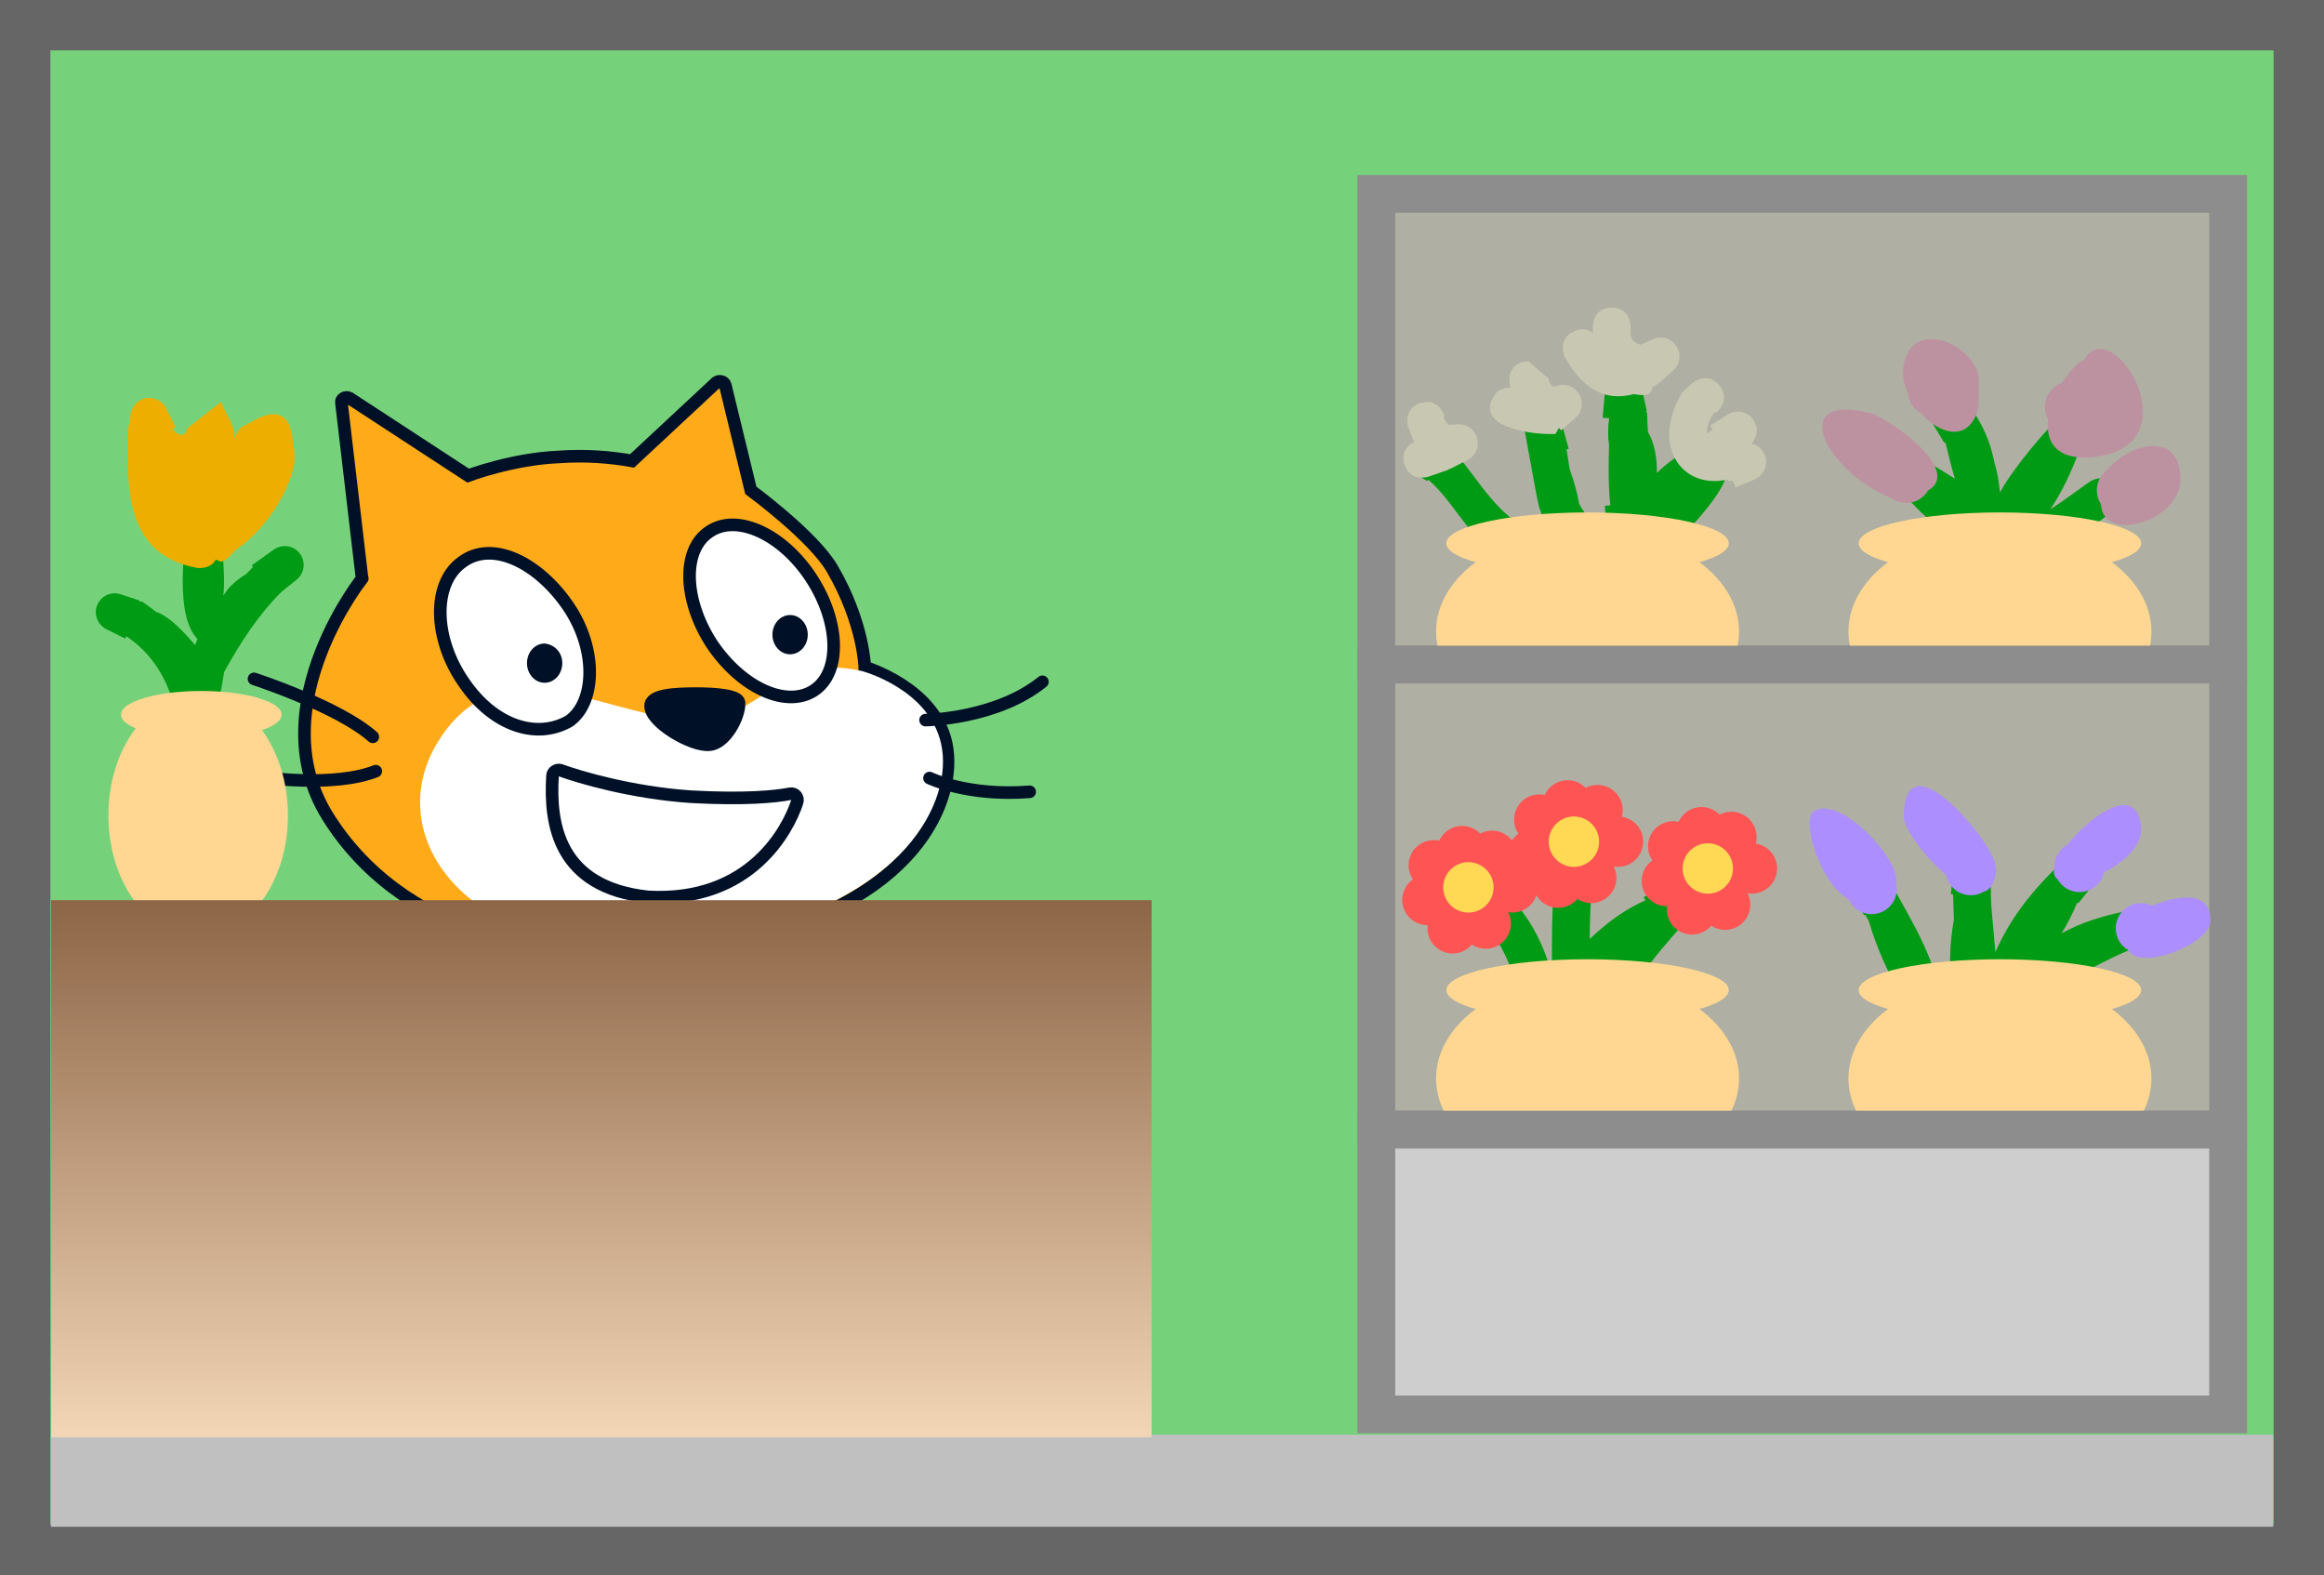 <svg version="1.1" xmlns="http://www.w3.org/2000/svg" xmlns:xlink="http://www.w3.org/1999/xlink" width="92.219" height="62.492" viewBox="0,0,92.219,62.492"><rect x="0" y="0" width="92.219" height="62.492" fill="#333333" stroke="none"/><defs><linearGradient x1="217.751" y1="184.469" x2="217.751" y2="205.775" gradientUnits="userSpaceOnUse" id="color-1"><stop offset="0" stop-color="#8d6547"/><stop offset="1" stop-color="#f2d6b6"/></linearGradient></defs><g transform="translate(-193.89,-148.754)"><g data-paper-data="{&quot;isPaintingLayer&quot;:true}" stroke-miterlimit="10" stroke-dasharray="" stroke-dashoffset="0" style="mix-blend-mode: normal"><path d="M194.89,210.246v-60.492h90.219v60.492z" fill="#76d27a" fill-rule="nonzero" stroke="#666666" stroke-width="2" stroke-linecap="butt" stroke-linejoin="miter"/><path d="M195.91,209.328v-3.652h88.18v3.652z" fill="#c0c0c0" fill-rule="nonzero" stroke="none" stroke-width="0" stroke-linecap="butt" stroke-linejoin="miter"/><g fill-rule="evenodd" stroke-width="0.5"><path d="M222.32,163.922c0.117,-0.078 0.312,-0.039 0.351,0.117l1.013,4.169c0,0 2.493,1.831 3.234,3.117c1.247,2.143 1.286,3.896 1.286,3.896c0,0 2.766,0.818 3.234,3.039c0.468,2.221 -1.247,6.428 -8.571,7.87c-7.324,1.442 -13.207,-0.545 -15.973,-4.987c-2.766,-4.441 1.597,-9.74 1.364,-9.428l-0.818,-6.974c-0.039,-0.156 0.156,-0.273 0.312,-0.195l4.714,3.078c0,0 1.753,-0.662 3.584,-0.74c1.091,-0.078 2.026,0 2.922,0.156z" fill="#ffab19" stroke="#001026" stroke-linecap="butt" stroke-linejoin="miter"/><path d="M228.086,175.376c0,0 2.688,0.701 3.156,2.922c0.468,2.221 -1.403,6.234 -8.649,7.636c-9.428,1.948 -13.909,-3.662 -11.298,-7.792c2.61,-4.169 7.091,-0.623 10.363,-0.857c2.805,-0.195 3.117,-2.649 6.428,-1.909z" fill="#ffffff" stroke="none" stroke-linecap="butt" stroke-linejoin="miter"/><path d="M215.813,179.545c0,-0.156 0.156,-0.273 0.312,-0.234c0.74,0.273 2.844,0.896 5.182,1.052c2.104,0.117 3.351,0 3.935,-0.117c0.195,-0.039 0.351,0.156 0.273,0.351c-0.351,1.052 -1.831,3.974 -5.922,3.74c-3.545,-0.39 -3.896,-2.883 -3.779,-4.792z" fill="#ffffff" stroke="#001026" stroke-linecap="round" stroke-linejoin="round"/><path d="M235.254,175.804c-1.831,1.48 -4.636,1.519 -4.636,1.519" fill="none" stroke="#001026" stroke-linecap="round" stroke-linejoin="round"/><path d="M234.748,180.168c-2.454,0.195 -3.974,-0.545 -3.974,-0.545" fill="none" stroke="#001026" stroke-linecap="round" stroke-linejoin="round"/><path d="M221.501,176.272c0.818,0 1.675,0.078 1.714,0.351c0.039,0.545 -0.545,1.636 -1.169,1.675c-0.701,0.078 -2.338,-0.896 -2.338,-1.519c-0.039,-0.468 1.013,-0.506 1.792,-0.506z" fill="#001026" stroke="#001026" stroke-linecap="round" stroke-linejoin="round"/><path d="M203.97,175.688c0,0 3.351,1.091 4.714,2.299" fill="none" stroke="#001026" stroke-linecap="round" stroke-linejoin="round"/><path d="M208.801,179.35c-1.675,0.662 -4.558,0.234 -4.558,0.234" fill="none" stroke="#001026" stroke-linecap="round" stroke-linejoin="round"/><g><path d="M226.099,171.714c1.13,1.753 1.169,3.74 0.078,4.441c-1.091,0.701 -2.883,-0.117 -4.052,-1.87c-1.13,-1.753 -1.169,-3.74 -0.078,-4.441c1.091,-0.74 2.922,0.117 4.052,1.87z" fill="#ffffff" stroke="#001026" stroke-linecap="round" stroke-linejoin="round"/><path d="M225.943,173.934c0,0.429 -0.312,0.779 -0.701,0.779c-0.39,0 -0.701,-0.351 -0.701,-0.779c0,-0.429 0.312,-0.779 0.701,-0.779c0.39,0 0.701,0.351 0.701,0.779" fill="#001026" stroke="none" stroke-linecap="butt" stroke-linejoin="miter"/></g><g><path d="M216.437,172.805c1.169,1.714 1.091,3.818 0.039,4.558c-1.286,0.74 -3,0.195 -4.169,-1.519c-1.208,-1.714 -1.286,-3.935 -0.078,-4.792c1.208,-0.896 3.039,0.039 4.208,1.753z" fill="#ffffff" stroke="#001026" stroke-linecap="round" stroke-linejoin="round"/><path d="M216.203,175.064c0,0.429 -0.312,0.779 -0.701,0.779c-0.39,0 -0.701,-0.351 -0.701,-0.779c0,-0.429 0.312,-0.779 0.701,-0.779c0.39,0.039 0.701,0.351 0.701,0.779" fill="#001026" stroke="none" stroke-linecap="butt" stroke-linejoin="miter"/></g></g><g fill-rule="nonzero" stroke="none" stroke-linecap="butt" stroke-linejoin="miter"><path d="M205.316,181.107c0,2.658 -1.595,4.812 -3.562,4.812c-1.968,0 -3.562,-2.155 -3.562,-4.812c0,-2.658 1.595,-4.812 3.562,-4.812c1.968,0 3.562,2.155 3.562,4.812z" fill="#ffd792" stroke-width="0"/><g stroke-width="0.5"><path d="M201.941,169.294c0.75,0 0.75,0.75 0.75,0.75v0.125c0,0.34 0.154,1.491 0.059,2.217c0.101,-0.152 0.207,-0.294 0.285,-0.372c0.192,-0.192 0.408,-0.355 0.639,-0.497c0.094,-0.101 0.18,-0.191 0.253,-0.266l-0.048,-0.067l0.868,-0.62c0.124,-0.091 0.277,-0.145 0.443,-0.145c0.414,0 0.75,0.336 0.75,0.75c0,0.239 -0.112,0.453 -0.287,0.59l-0.595,0.476c-0.946,0.949 -1.639,2.033 -2.274,3.181l-0.102,0.614c-0.035,0.234 -0.177,0.432 -0.375,0.543c0.025,0.21 0.01,0.661 -0.535,0.817c-0.721,0.206 -0.927,-0.515 -0.927,-0.515c-0.339,-1.205 -0.898,-2.173 -1.942,-2.88l-0.047,0.094l-0.735,-0.368c-0.254,-0.12 -0.429,-0.379 -0.429,-0.678c0,-0.414 0.336,-0.75 0.75,-0.75c0.089,0 0.175,0.016 0.254,0.044l0.733,0.244l-0.015,0.046l0.108,-0.008c0.197,0.132 0.383,0.268 0.557,0.408c0.537,0.181 1.104,0.792 1.551,1.321c0.027,-0.076 0.06,-0.155 0.098,-0.236c-0.831,-0.883 -0.536,-2.959 -0.536,-3.944v-0.125c0,0 0,-0.75 0.75,-0.75z" fill="#009b15"/><path d="M202.46,170.952c-0.238,0.421 -0.767,0.332 -0.767,0.332c-2.776,-0.536 -2.756,-2.989 -2.749,-5.302l0.031,-0.058l-0.023,-0.004l0.123,-0.738c0.054,-0.362 0.365,-0.639 0.742,-0.639c0.299,0 0.558,0.175 0.678,0.429l0.368,0.735l-0.139,0.07c0.266,0.269 0.493,0.363 0.594,-0.025l1.341,-1.052c0.254,0.654 0.648,0.996 0.486,1.561c0.058,-0.16 0.193,-0.483 0.325,-0.551c0.482,-0.25 1.068,-0.686 1.562,-0.46c0.46,0.21 0.457,0.919 0.535,1.418c0.162,1.041 -1.021,3.079 -2.358,3.924c-0.154,0.214 -0.333,0.373 -0.524,0.442c-0.037,0.013 -0.116,-0.019 -0.224,-0.083z" fill="#edae00"/></g><path d="M205.066,177.107c0,0.518 -1.427,0.938 -3.188,0.938c-1.76,0 -3.188,-0.42 -3.188,-0.938c0,-0.518 1.427,-0.938 3.188,-0.938c1.76,0 3.188,0.42 3.188,0.938z" fill="#ffd792" stroke-width="0"/></g><path d="M195.917,205.775v-21.306h43.669v21.306z" fill="url(#color-1)" fill-rule="nonzero" stroke="#666666" stroke-width="0" stroke-linecap="butt" stroke-linejoin="miter"/><path d="M248.505,175.121v-18.675h33.8v18.675z" fill="#afb0a3" fill-rule="nonzero" stroke="#8d8d8d" stroke-width="1.5" stroke-linecap="butt" stroke-linejoin="miter"/><path d="M250.064,166.886c0.237,-0.712 0.949,-0.474 0.949,-0.474l0.524,0.233c0.824,0.717 2.248,3.614 3.71,2.93c-0.106,-0.214 -0.189,-0.442 -0.271,-0.663c-0.065,-0.173 -0.359,-1.834 -0.392,-2.018l-0.179,-0.985c-0.01,-0.048 -0.015,-0.098 -0.015,-0.149c0,-0.414 0.336,-0.75 0.75,-0.75c0.352,0 0.647,0.242 0.728,0.568l0.268,0.984l-0.084,0.023l0.007,0.04c0.035,0.191 0.069,0.454 0.116,0.743c0.167,0.458 0.303,0.931 0.38,1.38c0.219,0.445 0.548,0.734 1.062,0.606l-0.044,-0.533l0.216,-0.018c-0.085,-0.799 -0.07,-1.575 -0.051,-2.412c-0.055,-0.341 -0.046,-0.691 0.006,-1.04l-0.261,-0.024l0.09,-0.992c0.031,-0.386 0.354,-0.69 0.748,-0.69c0.363,0 0.667,0.259 0.735,0.602l0.179,0.804l-0.035,0.008l0.048,0.073c0.001,0.231 0.017,0.488 0.035,0.76c0.255,0.441 0.365,1.017 0.353,1.623c0.864,-0.814 1.953,-1.5 2.715,-0.372c0.576,0.852 -2.425,3.574 -2.839,4.03c0,0 -0.504,0.555 -1.059,0.05c-0.177,-0.161 -0.246,-0.326 -0.258,-0.477c-0.532,0.357 -1.184,0.41 -1.907,-0.059c-0.375,0.469 -1.095,0.657 -2.32,0.347c-1.57,-0.397 -2.255,-2.284 -3.407,-3.251l-0.022,0.051c0,0 -0.712,-0.237 -0.474,-0.949z" fill="#009b15" fill-rule="nonzero" stroke="none" stroke-width="0.5" stroke-linecap="butt" stroke-linejoin="miter"/><path d="M277.84,168.051c0.436,0.61 -0.174,1.046 -0.174,1.046l-0.636,0.455c-1.502,1.063 -2.934,1.357 -4.246,1.059c-0.097,0.05 -0.219,0.081 -0.372,0.081c-0.435,0 -0.617,-0.252 -0.694,-0.464c-0.763,-0.377 -1.476,-0.959 -2.128,-1.706l-0.083,0.11l-0.72,-0.54c-0.186,-0.136 -0.307,-0.357 -0.307,-0.605c0,-0.414 0.336,-0.75 0.75,-0.75c0.089,0 0.175,0.016 0.254,0.044l0.802,0.267l-0.009,0.028l0.074,-0.003c0.388,0.216 0.75,0.443 1.109,0.672c-0.142,-0.488 -0.267,-0.985 -0.374,-1.444l-0.044,0.026l-0.539,-0.899c-0.072,-0.115 -0.113,-0.251 -0.113,-0.396c0,-0.414 0.336,-0.75 0.75,-0.75c0.23,0 0.435,0.103 0.573,0.266l0.542,0.633l-0.019,0.017l0.054,0.027c0.396,0.637 0.614,1.238 0.734,1.847c0.125,0.416 0.194,0.856 0.227,1.22c0.519,-0.971 1.847,-2.488 2.101,-2.713l0.531,-0.531l0.239,0.239l0.767,-0.288c-0.048,0.217 -0.115,0.477 -0.201,0.763l0.349,0.233l-0.545,0.818l-0.129,-0.086c-0.284,0.755 -0.661,1.566 -1.115,2.234c0.386,-0.245 0.73,-0.498 0.912,-0.629l0.636,-0.455c0,0 0.61,-0.436 1.046,0.174z" fill="#009b15" fill-rule="nonzero" stroke="none" stroke-width="0.5" stroke-linecap="butt" stroke-linejoin="miter"/><g fill="#ffd792" fill-rule="nonzero" stroke="none" stroke-width="0" stroke-linecap="butt" stroke-linejoin="miter"><path d="M279.261,173.812c0,2.256 -2.691,4.085 -6.011,4.085c-3.32,0 -6.011,-1.829 -6.011,-4.085c0,-2.256 2.691,-4.085 6.011,-4.085c3.32,0 6.011,1.829 6.011,4.085z"/><path d="M278.853,170.311c0,0.677 -2.509,1.226 -5.604,1.226c-3.095,0 -5.604,-0.549 -5.604,-1.226c0,-0.677 2.509,-1.226 5.604,-1.226c3.095,0 5.604,0.549 5.604,1.226z"/></g><g fill="#ffd792" fill-rule="nonzero" stroke="none" stroke-width="0" stroke-linecap="butt" stroke-linejoin="miter"><path d="M262.897,173.812c0,2.256 -2.691,4.085 -6.011,4.085c-3.32,0 -6.011,-1.829 -6.011,-4.085c0,-2.256 2.691,-4.085 6.011,-4.085c3.32,0 6.011,1.829 6.011,4.085z"/><path d="M262.49,170.311c0,0.677 -2.509,1.226 -5.604,1.226c-3.095,0 -5.604,-0.549 -5.604,-1.226c0,-0.677 2.509,-1.226 5.604,-1.226c3.095,0 5.604,0.549 5.604,1.226z"/></g><path d="M282.305,175.121v18.45h-33.8v-18.45z" fill="#afb0a3" fill-rule="nonzero" stroke="#8d8d8d" stroke-width="1.5" stroke-linecap="butt" stroke-linejoin="miter"/><g fill-rule="nonzero" stroke="none" stroke-width="0.5" stroke-linecap="butt" stroke-linejoin="miter"><path d="M256.981,185.999c0.782,-0.736 1.442,-1.184 2.202,-1.526l-0.073,-0.119l1.172,-0.721c0.116,-0.074 0.255,-0.117 0.403,-0.117c0.414,0 0.75,0.336 0.75,0.75c0,0.188 -0.069,0.36 -0.183,0.491l-0.543,0.633l-0.002,-0.002l-0.002,0.007c-1.268,1.427 -2.376,2.705 -2.837,4.598c0,0 -0.182,0.728 -0.91,0.546c-0.037,-0.009 -0.071,-0.02 -0.104,-0.032c-0.321,0.523 -0.919,0.266 -0.919,0.266l-0.437,-0.965c-0.111,0.118 -0.281,0.207 -0.54,0.207c-0.75,0 -0.75,-0.75 -0.75,-0.75c0.002,-0.224 -0.011,-0.457 -0.039,-0.692c-0.246,-0.123 -0.416,-0.377 -0.416,-0.672c0,-0.18 0.063,-0.345 0.169,-0.474c-0.311,-0.987 -0.874,-1.913 -1.673,-2.461l-0.11,0.026c0,0 -0.728,-0.182 -0.546,-0.91c0.182,-0.728 0.909,-0.546 0.909,-0.546l0.618,0.208c1.196,0.879 1.989,2.249 2.355,3.706c-0.008,-1.268 -0.015,-2.536 0.099,-3.8l0.102,-0.534c0,0 0.147,-0.735 0.883,-0.588c0.735,0.147 0.588,0.883 0.588,0.883l-0.079,0.375c-0.068,0.739 -0.091,1.48 -0.097,2.221c0.004,-0.004 0.007,-0.007 0.011,-0.01z" fill="#009b15"/><g><path d="M259.283,182.335c0,-0.552 0.448,-1 1,-1c0.074,0 0.145,0.008 0.215,0.023c0.158,-0.345 0.506,-0.586 0.91,-0.586c0.282,0 0.536,0.117 0.718,0.304c0.14,-0.074 0.3,-0.117 0.469,-0.117c0.552,0 1,0.448 1,1c0,0.091 -0.012,0.178 -0.035,0.262c0.48,0.074 0.847,0.488 0.847,0.988c0,0.552 -0.448,1 -1,1c-0.058,0 -0.115,-0.005 -0.17,-0.014c0.069,0.136 0.108,0.289 0.108,0.452c0,0.552 -0.448,1 -1,1c-0.203,0 -0.393,-0.061 -0.55,-0.165c-0.183,0.216 -0.457,0.352 -0.762,0.352c-0.552,0 -1,-0.448 -1,-1c0,-0.042 0.003,-0.084 0.008,-0.125c-0.003,0 -0.005,0 -0.008,0c-0.552,0 -1,-0.448 -1,-1c0,-0.337 0.166,-0.634 0.421,-0.815c-0.108,-0.16 -0.171,-0.352 -0.171,-0.56zM261.033,183.71c0,0.042 -0.003,0.084 -0.008,0.125c0.003,-0 0.005,-0 0.008,-0c0.203,0 0.393,0.061 0.55,0.165c0.183,-0.216 0.457,-0.352 0.762,-0.352c0.058,0 0.115,0.005 0.17,0.014c-0.069,-0.136 -0.108,-0.289 -0.108,-0.452c0,-0.091 0.012,-0.178 0.035,-0.262c-0.22,-0.034 -0.417,-0.14 -0.565,-0.293c-0.14,0.074 -0.3,0.117 -0.469,0.117c-0.074,0 -0.145,-0.008 -0.215,-0.023c-0.073,0.161 -0.189,0.299 -0.331,0.401c0.108,0.16 0.171,0.352 0.171,0.56z" fill="#ff5454"/><path d="M260.658,183.21c0,-0.552 0.448,-1 1,-1c0.552,0 1,0.448 1,1c0,0.552 -0.448,1 -1,1c-0.552,0 -1,-0.448 -1,-1z" fill="#ffd854"/></g><g><path d="M253.97,181.272c0,-0.552 0.448,-1 1,-1c0.074,0 0.145,0.008 0.215,0.023c0.158,-0.345 0.506,-0.586 0.91,-0.586c0.282,0 0.536,0.117 0.718,0.304c0.14,-0.074 0.3,-0.117 0.469,-0.117c0.552,0 1,0.448 1,1c0,0.091 -0.012,0.178 -0.035,0.262c0.48,0.074 0.847,0.488 0.847,0.988c0,0.552 -0.448,1 -1,1c-0.058,0 -0.115,-0.005 -0.17,-0.014c0.069,0.136 0.108,0.289 0.108,0.452c0,0.552 -0.448,1 -1,1c-0.203,0 -0.393,-0.061 -0.55,-0.165c-0.183,0.216 -0.457,0.352 -0.762,0.352c-0.552,0 -1,-0.448 -1,-1c0,-0.042 0.003,-0.084 0.008,-0.125c-0.003,0 -0.005,0 -0.008,0c-0.552,0 -1,-0.448 -1,-1c0,-0.337 0.166,-0.634 0.421,-0.815c-0.108,-0.16 -0.171,-0.352 -0.171,-0.56zM255.72,182.647c0,0.042 -0.003,0.084 -0.008,0.125c0.003,-0 0.005,-0 0.008,-0c0.203,0 0.393,0.061 0.55,0.165c0.183,-0.216 0.457,-0.352 0.762,-0.352c0.058,0 0.115,0.005 0.17,0.014c-0.069,-0.136 -0.108,-0.289 -0.108,-0.452c0,-0.091 0.012,-0.178 0.035,-0.262c-0.22,-0.034 -0.417,-0.14 -0.565,-0.293c-0.14,0.074 -0.3,0.117 -0.469,0.117c-0.074,0 -0.145,-0.008 -0.215,-0.023c-0.073,0.161 -0.189,0.299 -0.331,0.401c0.108,0.16 0.171,0.352 0.171,0.56z" fill="#ff5454"/><path d="M255.345,182.147c0,-0.552 0.448,-1 1,-1c0.552,0 1,0.448 1,1c0,0.552 -0.448,1 -1,1c-0.552,0 -1,-0.448 -1,-1z" fill="#ffd854"/></g><g><path d="M249.783,183.085c0,-0.552 0.448,-1 1,-1c0.074,0 0.145,0.008 0.215,0.023c0.158,-0.345 0.506,-0.586 0.91,-0.586c0.282,0 0.536,0.117 0.718,0.304c0.14,-0.074 0.3,-0.117 0.469,-0.117c0.552,0 1,0.448 1,1c0,0.091 -0.012,0.178 -0.035,0.262c0.48,0.074 0.847,0.488 0.847,0.988c0,0.552 -0.448,1 -1,1c-0.058,0 -0.115,-0.005 -0.17,-0.014c0.069,0.136 0.108,0.289 0.108,0.452c0,0.552 -0.448,1 -1,1c-0.203,0 -0.393,-0.061 -0.55,-0.165c-0.183,0.216 -0.457,0.352 -0.762,0.352c-0.552,0 -1,-0.448 -1,-1c0,-0.042 0.003,-0.084 0.008,-0.125c-0.003,0 -0.005,0 -0.008,0c-0.552,0 -1,-0.448 -1,-1c0,-0.337 0.166,-0.634 0.421,-0.815c-0.108,-0.16 -0.171,-0.352 -0.171,-0.56zM251.533,184.46c0,0.042 -0.003,0.084 -0.008,0.125c0.003,-0 0.005,-0 0.008,-0c0.203,0 0.393,0.061 0.55,0.165c0.183,-0.216 0.457,-0.352 0.762,-0.352c0.058,0 0.115,0.005 0.17,0.014c-0.069,-0.136 -0.108,-0.289 -0.108,-0.452c0,-0.091 0.012,-0.178 0.035,-0.262c-0.22,-0.034 -0.417,-0.14 -0.565,-0.293c-0.14,0.074 -0.3,0.117 -0.469,0.117c-0.074,0 -0.145,-0.008 -0.215,-0.023c-0.073,0.161 -0.189,0.299 -0.331,0.401c0.108,0.16 0.171,0.352 0.171,0.56z" fill="#ff5454"/><path d="M251.158,183.96c0,-0.552 0.448,-1 1,-1c0.552,0 1,0.448 1,1c0,0.552 -0.448,1 -1,1c-0.552,0 -1,-0.448 -1,-1z" fill="#ffd854"/></g></g><g fill="#ffd792" fill-rule="nonzero" stroke="none" stroke-width="0" stroke-linecap="butt" stroke-linejoin="miter"><path d="M262.897,191.54c0,2.256 -2.691,4.085 -6.011,4.085c-3.32,0 -6.011,-1.829 -6.011,-4.085c0,-2.256 2.691,-4.085 6.011,-4.085c3.32,0 6.011,1.829 6.011,4.085z"/><path d="M262.49,188.038c0,0.677 -2.509,1.226 -5.604,1.226c-3.095,0 -5.604,-0.549 -5.604,-1.226c0,-0.677 2.509,-1.226 5.604,-1.226c3.095,0 5.604,0.549 5.604,1.226z"/></g><g fill-rule="nonzero" stroke="none" stroke-linecap="butt" stroke-linejoin="miter"><g stroke-width="0.5"><path d="M279.537,185.151c0.335,0.671 -0.335,1.006 -0.335,1.006l-0.37,0.156c-1.05,0.207 -3.433,1.855 -4.26,1.742c-0.179,-0.024 -0.337,-0.062 -0.476,-0.11c-0.221,0.285 -0.429,0.493 -0.613,0.572c-0.192,0.083 -0.368,0.143 -0.531,0.182c-0.005,0.014 -0.01,0.027 -0.016,0.04c-0.503,1.199 -1.513,1.319 -2.347,0.874c-0.078,0.037 -0.172,0.064 -0.285,0.075c-0.746,0.075 -0.821,-0.672 -0.821,-0.672c-0.024,-0.247 -0.061,-0.483 -0.111,-0.71c-0.566,-0.932 -1.016,-1.959 -1.327,-3.01c-0.047,-0.084 -0.094,-0.168 -0.142,-0.254l-0.038,0.024l-0.448,-0.717c-0.076,-0.117 -0.12,-0.257 -0.12,-0.407c0,-0.414 0.336,-0.75 0.75,-0.75c0.255,0 0.481,0.127 0.616,0.322l0.449,0.628l-0.017,0.012l0.041,0.023c0.739,1.327 1.416,2.477 1.718,3.909c0.155,0.216 0.33,0.322 0.543,0.253c0.032,-0.01 0.053,-0.133 0.065,-0.33c-0.275,-0.692 -0.217,-1.763 -0.039,-2.777c-0.017,-0.467 -0.032,-0.843 -0.034,-0.993l-0.087,-0.009l0.09,-0.901c0.034,-0.383 0.355,-0.684 0.747,-0.684c0.414,0 0.75,0.336 0.75,0.75v0.818c0,0.552 0.115,1.441 0.178,2.314c0.576,-1.278 1.302,-2.241 2.36,-3.299l0.545,-0.545c0.136,-0.136 0.323,-0.22 0.53,-0.22c0.414,0 0.75,0.336 0.75,0.75c0,0.179 -0.063,0.344 -0.168,0.473l-0.724,0.904l-0.04,-0.032c-0.183,0.431 -0.394,0.865 -0.627,1.227c0.113,-0.061 0.215,-0.114 0.295,-0.154c0.798,-0.398 1.683,-0.615 2.549,-0.79l-0.006,-0.026c0,0 0.671,-0.335 1.006,0.335z" fill="#009b15"/><path d="M273.095,183.272c-0.009,0.113 -0.025,0.213 -0.046,0.302c-0.08,0.334 -0.24,0.508 -0.45,0.562c-0.148,0.086 -0.32,0.136 -0.504,0.136c-0.483,0 -0.886,-0.343 -0.98,-0.799c-0.863,-0.732 -1.68,-1.851 -1.68,-2.311c0,-3.122 3.223,0.636 3.601,1.771z" fill="#ac8eff"/><path d="M278.852,181.591c0.058,0.701 -0.667,1.368 -1.467,1.772c-0.099,0.448 -0.499,0.784 -0.977,0.784c-0.371,0 -0.696,-0.202 -0.868,-0.503c-0.127,-0.094 -0.181,-0.247 -0.132,-0.471c-0,-0.009 -0,-0.018 -0,-0.026c0,-0.375 0.206,-0.702 0.512,-0.873c0.931,-1.163 2.782,-2.508 2.932,-0.683z" fill="#ac8eff"/><path d="M281.595,185.335c-0.048,0.863 -2.765,1.974 -3.258,1.112c-0.295,-0.174 -0.492,-0.495 -0.492,-0.862c0,-0.552 0.448,-1 1,-1c0.158,0 0.307,0.037 0.44,0.102c1.09,-0.441 2.38,-0.599 2.31,0.648z" fill="#ac8eff"/><path d="M265.845,180.96c1.045,-0.754 3.504,1.993 3.281,2.812c0.021,0.08 0.032,0.164 0.032,0.251c0,0.552 -0.448,1 -1,1c-0.402,0 -0.748,-0.237 -0.907,-0.578c-1.208,-0.715 -1.857,-3.159 -1.406,-3.484z" fill="#ac8eff"/></g><g fill="#ffd792" stroke-width="0"><path d="M279.261,191.54c0,2.256 -2.691,4.085 -6.011,4.085c-3.32,0 -6.011,-1.829 -6.011,-4.085c0,-2.256 2.691,-4.085 6.011,-4.085c3.32,0 6.011,1.829 6.011,4.085z"/><path d="M278.853,188.038c0,0.677 -2.509,1.226 -5.604,1.226c-3.095,0 -5.604,-0.549 -5.604,-1.226c0,-0.677 2.509,-1.226 5.604,-1.226c3.095,0 5.604,0.549 5.604,1.226z"/></g></g><path d="M248.505,204.871v-11.3h33.8v11.3z" fill="#cecece" fill-rule="nonzero" stroke="#8d8d8d" stroke-width="1.5" stroke-linecap="butt" stroke-linejoin="miter"/><path d="M276.59,163.032c1.136,-1.987 4.485,3.553 0.256,3.865c-1.379,0.102 -1.787,-0.629 -1.683,-1.507c-0.083,-0.146 -0.13,-0.314 -0.13,-0.493c0,-0.438 0.281,-0.81 0.673,-0.945c0.2,-0.32 0.44,-0.608 0.692,-0.824z" fill="#bd92a0" fill-rule="nonzero" stroke="none" stroke-width="0.5" stroke-linecap="butt" stroke-linejoin="miter"/><path d="M280.414,167.779c0,1.656 -3.069,2.572 -3.158,0.975c-0.102,-0.157 -0.161,-0.343 -0.161,-0.544c0,-0.321 0.151,-0.607 0.386,-0.789c0.889,-1.094 2.933,-1.621 2.933,0.359z" fill="#bd92a0" fill-rule="nonzero" stroke="none" stroke-width="0.5" stroke-linecap="butt" stroke-linejoin="miter"/><path d="M272.408,164.897c-0.361,1.446 -1.535,1.102 -2.304,0.246c-0.273,-0.155 -0.466,-0.434 -0.502,-0.761c-0.147,-0.324 -0.224,-0.665 -0.193,-0.985c0.195,-2.027 2.655,-1.13 3,0.25z" fill="#bd92a0" fill-rule="nonzero" stroke="none" stroke-width="0.5" stroke-linecap="butt" stroke-linejoin="miter"/><path d="M268.102,165.142c0.689,0.172 3.708,2.266 2.292,3.075c-0.174,0.295 -0.495,0.492 -0.862,0.492c-0.223,0 -0.428,-0.073 -0.595,-0.196c-2.627,-1.054 -4.169,-4.205 -0.836,-3.372z" fill="#bd92a0" fill-rule="nonzero" stroke="none" stroke-width="0.5" stroke-linecap="butt" stroke-linejoin="miter"/><path d="M262.133,164.072c0.45,0.6 -0.15,1.05 -0.15,1.05l-0.067,-0.01c-0.262,0.37 -0.321,0.635 -0.273,0.852c0.04,-0.036 0.08,-0.072 0.12,-0.108l0.08,-0.08l-0.087,-0.137l0.678,-0.431c0.118,-0.078 0.26,-0.123 0.412,-0.123c0.414,0 0.75,0.336 0.75,0.75c0,0.201 -0.079,0.384 -0.208,0.519c0.334,0.076 0.583,0.374 0.583,0.731c0,0.318 -0.198,0.59 -0.478,0.699l-0.734,0.306l-0.106,-0.255h-0.182l0,-0.065c-0.028,0.007 -0.056,0.013 -0.084,0.019l-0.007,0.04c-0.019,-0.009 -0.038,-0.019 -0.056,-0.028c-1.724,0.314 -2.932,-1.381 -1.673,-3.494l0.433,-0.385c0,0 0.6,-0.45 1.05,0.15z" fill="#c8c8b2" fill-rule="nonzero" stroke="none" stroke-width="0.5" stroke-linecap="butt" stroke-linejoin="miter"/><path d="M257.845,160.96c0.75,0 0.75,0.75 0.75,0.75l-0.01,0.314c0.029,0.218 0.185,0.342 0.403,0.411l0.47,-0.214c0.098,-0.047 0.209,-0.074 0.325,-0.074c0.414,0 0.75,0.336 0.75,0.75c0,0.224 -0.098,0.426 -0.255,0.563l-0.56,0.498l-0.022,-0.025l-0.036,0.072c-0.072,0.039 -0.144,0.076 -0.215,0.11c0.005,0.234 -0.156,0.388 -0.72,0.274c-1.133,0.299 -1.99,-0.169 -2.726,-1.445c0,0 -0.359,-0.658 0.299,-1.018c0.36,-0.196 0.63,-0.089 0.801,0.049l-0.005,-0.266c0,0 0,-0.75 0.75,-0.75z" fill="#c8c8b2" fill-rule="nonzero" stroke="none" stroke-width="0.5" stroke-linecap="butt" stroke-linejoin="miter"/><path d="M253.837,164.148c-0.034,-0.086 -0.055,-0.19 -0.055,-0.314c0,-0.75 0.75,-0.75 0.75,-0.75l0.81,0.688c-0.004,0.145 0.074,0.257 0.197,0.343l0.043,-0.02c0.098,-0.047 0.209,-0.074 0.325,-0.074c0.414,0 0.75,0.336 0.75,0.75c0,0.224 -0.098,0.426 -0.255,0.563l-0.56,0.498l-0.092,-0.103l-0.14,0.244c-0.734,0.017 -1.502,-0.09 -2.164,-0.405c0,0 -0.671,-0.335 -0.335,-1.006c0.194,-0.389 0.502,-0.44 0.725,-0.414z" fill="#c8c8b2" fill-rule="nonzero" stroke="none" stroke-width="0.5" stroke-linecap="butt" stroke-linejoin="miter"/><path d="M250.27,164.742c0.72,-0.212 0.931,0.508 0.931,0.508l-0.019,0.091c0.045,0.106 0.111,0.196 0.193,0.273l0.338,-0.024c0.045,-0.004 0.091,-0.004 0.138,0c0.412,0.039 0.715,0.405 0.676,0.817c-0.026,0.269 -0.19,0.492 -0.417,0.603l-0.714,0.365l-0.01,-0.019l-0.038,0.041c-0.254,0.088 -0.509,0.177 -0.763,0.265c0,0 -0.709,0.245 -0.954,-0.464c-0.194,-0.563 0.213,-0.833 0.389,-0.92c-0.017,-0.017 -0.033,-0.034 -0.048,-0.051l-0.209,-0.554c0,0 -0.212,-0.72 0.508,-0.931z" fill="#c8c8b2" fill-rule="nonzero" stroke="none" stroke-width="0.5" stroke-linecap="butt" stroke-linejoin="miter"/></g></g></svg>